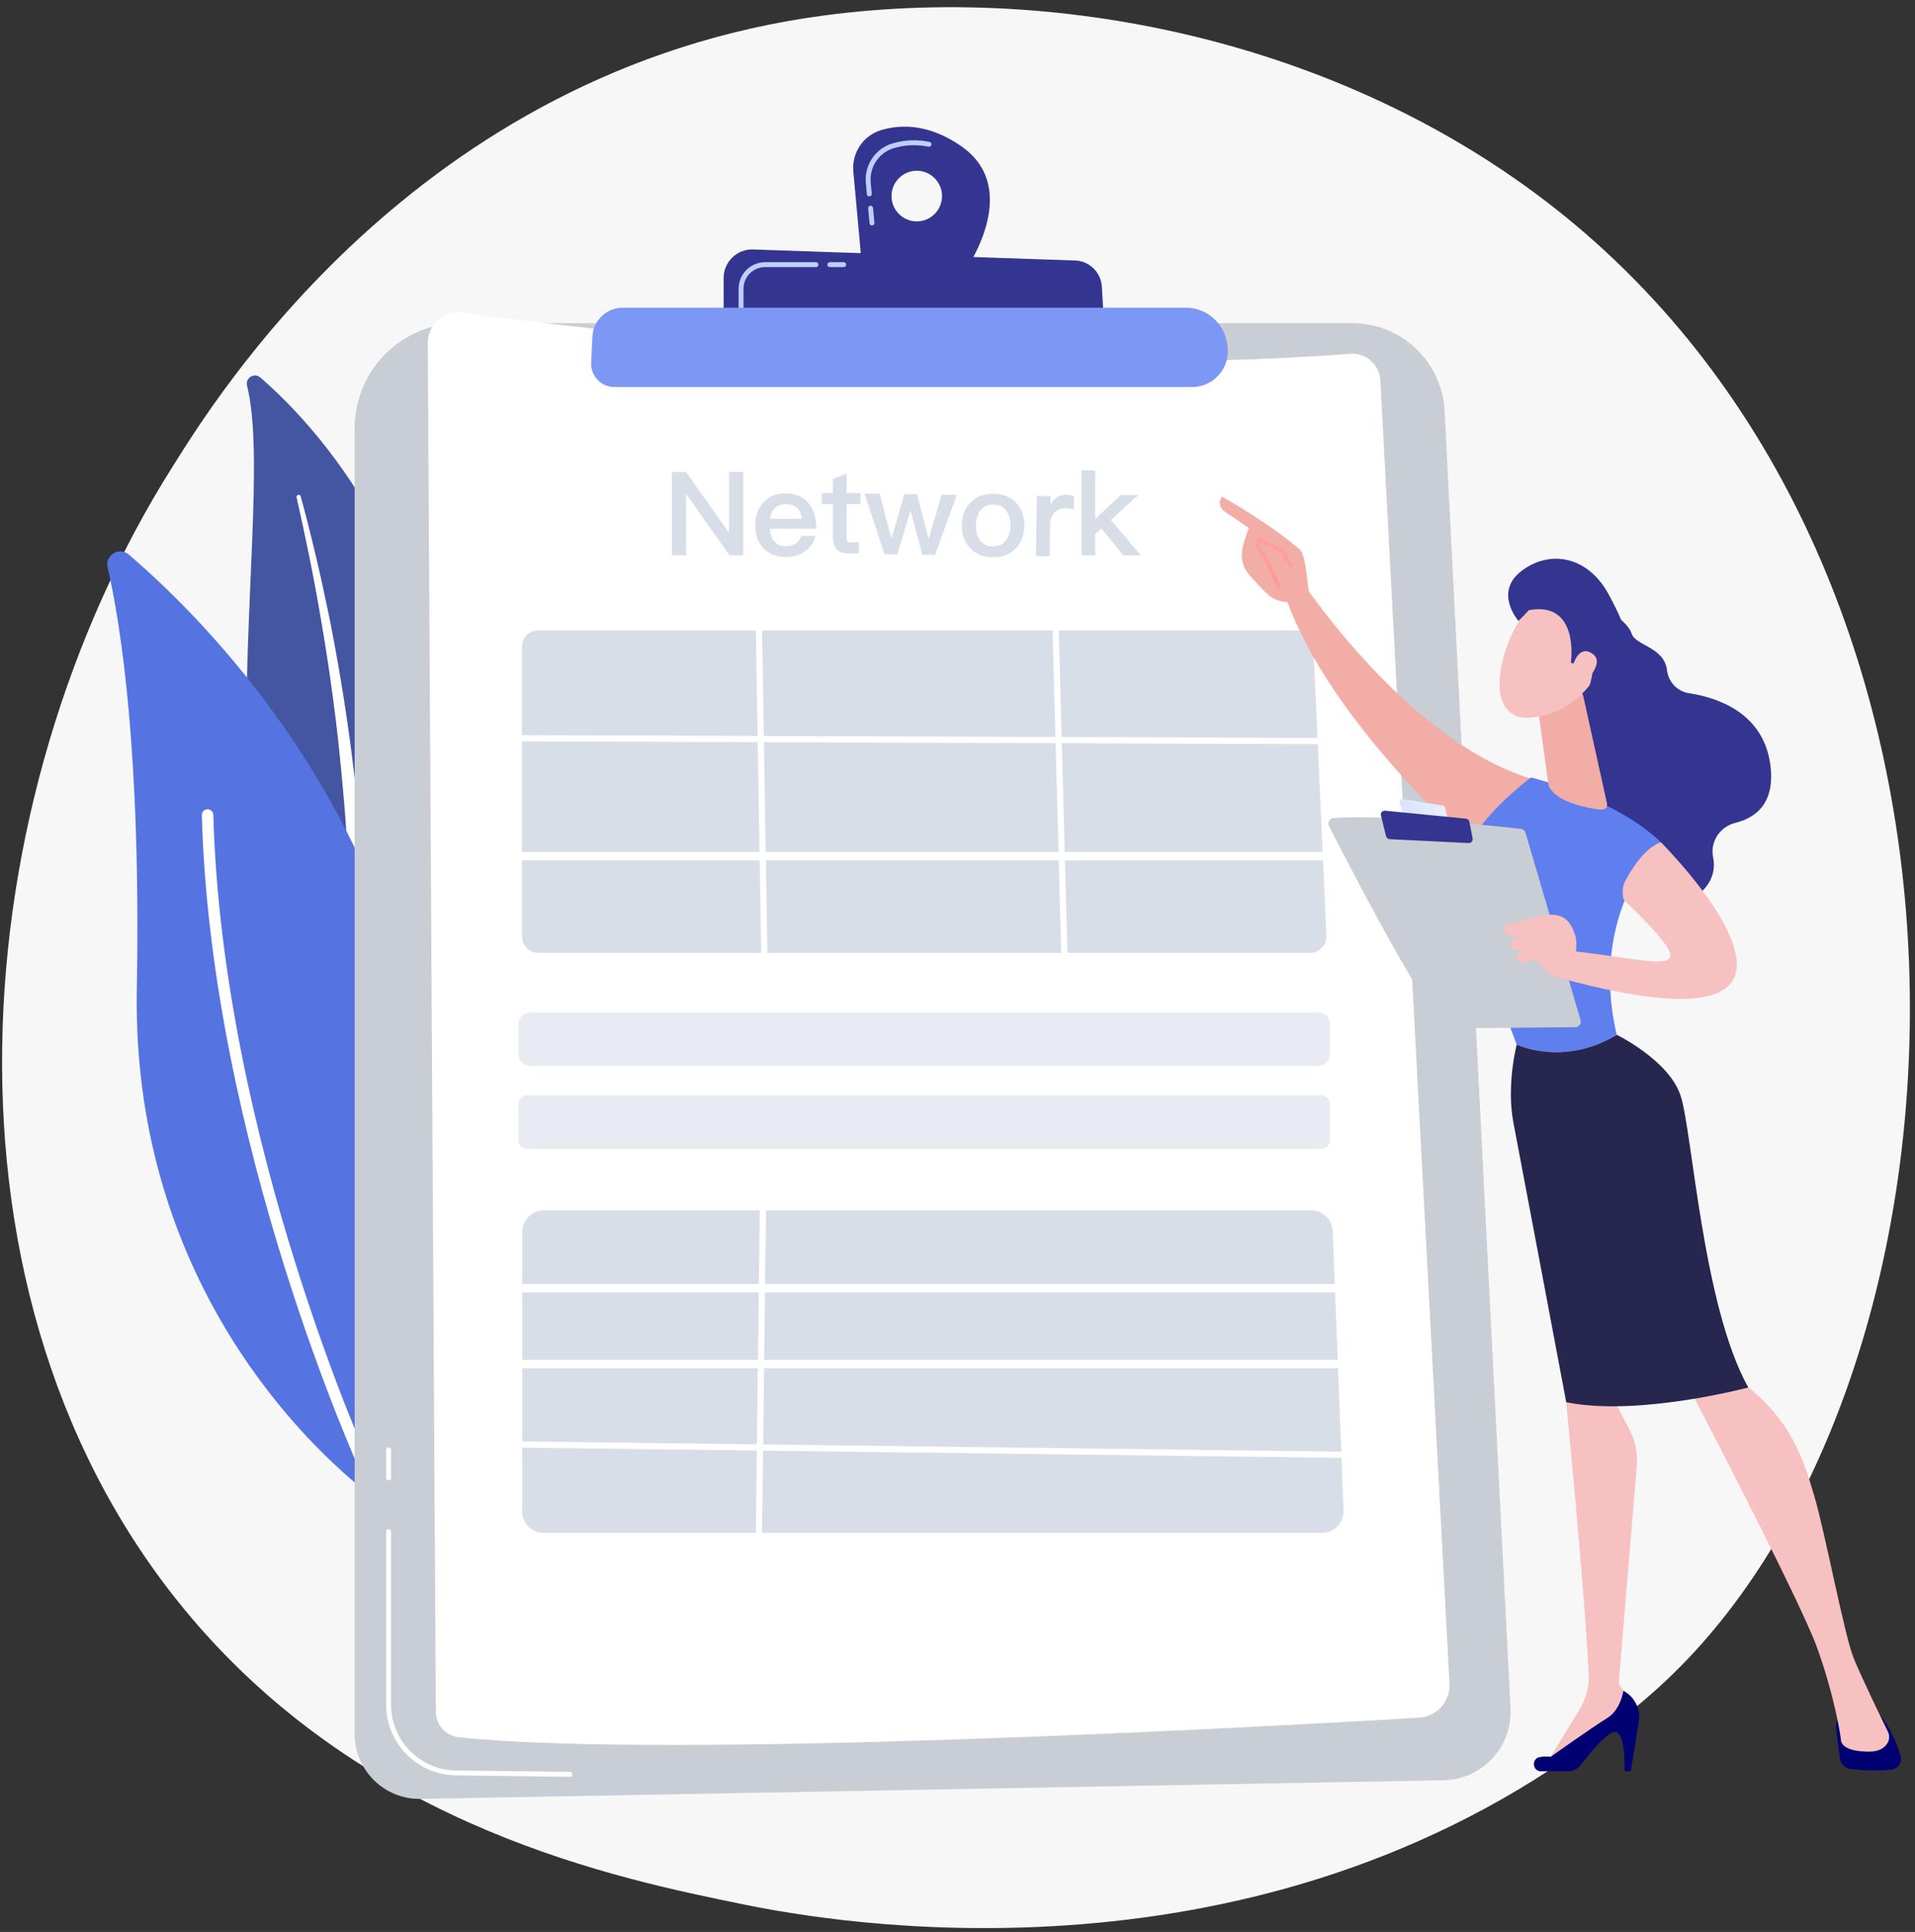 <?xml version="1.0" encoding="UTF-8"?>
<svg width="228px" height="230px" viewBox="0 0 228 230" version="1.1" xmlns="http://www.w3.org/2000/svg" xmlns:xlink="http://www.w3.org/1999/xlink">
    <rect x="0" y="0" width="228" height="230" fill="#333333" stroke="none"/>
    <title>编组 3</title>
    <defs>
        <linearGradient x1="80.802%" y1="-453.263%" x2="38.061%" y2="222.915%" id="linearGradient-1">
            <stop stop-color="#FEBBBA" offset="0%"></stop>
            <stop stop-color="#FF928E" offset="100%"></stop>
        </linearGradient>
        <linearGradient x1="-0.001%" y1="49.993%" x2="99.999%" y2="49.993%" id="linearGradient-2">
            <stop stop-color="#DAE3FE" offset="0%"></stop>
            <stop stop-color="#E9EFFD" offset="100%"></stop>
        </linearGradient>
    </defs>
    <g id="页面-1" stroke="none" stroke-width="1" fill="none" fill-rule="evenodd">
        <g id="配置设置（默认）" transform="translate(-627, -331)" fill-rule="nonzero">
            <g id="全量更新" transform="translate(541, 283)">
                <g id="编组-4" transform="translate(56, 48)">
                    <g id="编组-3" transform="translate(30, 0)">
                        <path d="M201.064,197.375 C196.399,202.296 191.986,205.469 188.499,207.976 C147.512,237.447 99.013,228.856 88.706,226.758 C73.485,223.661 44.064,217.672 22.793,192.606 C-9.388,154.682 -4.377,94.934 20.585,55.494 C25.151,48.28 49.269,8.238 98.29,1.817 C127.957,-2.069 162.54,5.769 187.583,26.794 C240.152,70.928 236.409,160.087 201.064,197.375 Z" id="路径" fill="#F7F7F8"></path>
                        <g id="Metaphor_illustration" transform="translate(10.633, 14.502)">
                            <g id="编组" transform="translate(0.367, 0.498)">
                                <g id="编组-2" transform="translate(30.613, 96.029) scale(-1, 1) translate(-30.613, -96.029) translate(0.665, 29.509)">
                                    <g id="编组" transform="translate(0.359, 0)">
                                        <path d="M41.788,1.403 C42.016,0.48 40.921,-0.189 40.206,0.432 C32.943,6.727 15.322,25.761 17.991,60.509 C21.34,104.106 11.691,119.532 0.119,128.69 C0.119,128.69 15.631,124.83 25.966,109.201 C51.342,70.829 37.735,17.811 41.788,1.403 Z" id="路径" fill="#4455A2"></path>
                                        <path d="M35.889,14.712 C34.806,19.501 33.817,24.309 33.004,29.146 C32.166,33.978 31.473,38.834 30.932,43.704 C30.409,48.577 29.977,53.458 29.751,58.35 C29.503,63.242 29.464,68.138 29.442,73.055 C29.393,77.968 29.371,82.918 28.846,87.881 C28.327,92.834 27.213,97.804 25.232,102.421 C24.737,103.572 24.219,104.718 23.639,105.822 C23.08,106.937 22.471,108.028 21.843,109.106 C20.576,111.259 19.166,113.33 17.61,115.286 C14.486,119.192 10.775,122.614 6.727,125.471 C6.301,125.771 5.714,125.667 5.416,125.237 C5.124,124.815 5.218,124.237 5.625,123.931 L5.628,123.929 C6.593,123.206 7.549,122.473 8.469,121.7 C8.935,121.32 9.383,120.921 9.839,120.53 C10.28,120.122 10.736,119.732 11.164,119.311 C12.902,117.656 14.523,115.881 16.006,113.993 C18.986,110.237 21.425,106.012 23.325,101.604 C24.251,99.389 25.014,97.108 25.599,94.777 C26.183,92.445 26.59,90.064 26.863,87.657 C27.409,82.842 27.471,77.943 27.555,73.03 C27.646,68.116 27.771,63.179 28.097,58.255 C28.253,55.793 28.453,53.334 28.697,50.879 C28.812,49.651 28.95,48.426 29.087,47.201 C29.234,45.977 29.389,44.754 29.554,43.532 C30.22,38.647 31.035,33.785 32,28.955 C32.988,24.13 34.103,19.333 35.4,14.588 C35.437,14.452 35.576,14.372 35.71,14.41 C35.841,14.446 35.919,14.58 35.889,14.712 Z" id="路径" fill="#FFFFFF"></path>
                                    </g>
                                    <g id="编组" transform="translate(19.55, 21.025)">
                                        <path d="M5.627,110.011 C6.164,111.673 8.232,112.25 9.575,111.125 C16.979,104.915 36.32,85.474 35.721,52.216 C35.215,24.132 37.623,8.856 39.199,1.996 C39.532,0.546 37.811,-0.485 36.677,0.485 C24.166,11.188 -13.815,49.763 5.627,110.011 Z" id="路径" fill="#5573E1"></path>
                                        <path d="M8.001,110.111 C8.037,110.137 8.075,110.159 8.116,110.177 C8.46,110.334 8.867,110.184 9.025,109.842 C9.203,109.454 26.913,70.592 27.982,31.51 C27.992,31.134 27.694,30.821 27.316,30.81 C26.937,30.8 26.623,31.097 26.612,31.473 C25.55,70.27 7.956,108.888 7.779,109.274 C7.64,109.575 7.74,109.925 8.001,110.111 Z" id="路径" fill="#FFFFFF"></path>
                                    </g>
                                </g>
                                <g transform="translate(30.999, 0)">
                                    <path d="M0.227,35.996 C0.227,29.077 5.823,23.469 12.725,23.469 L119.001,23.469 C124.865,23.469 129.699,28.075 129.998,33.944 L137.842,188.388 C138.076,192.981 134.468,196.855 129.881,196.939 L8.074,199.159 C3.764,199.236 0.227,195.755 0.227,191.434 L0.227,35.996 L0.227,35.996 Z" id="路径" fill="#C9CDD4"></path>
                                    <path d="M25.877,196.532 C25.876,196.532 25.874,196.532 25.873,196.532 L12.243,196.355 C7.686,196.296 3.978,192.531 3.978,187.963 L3.978,167.337 C3.978,167.176 4.109,167.045 4.269,167.045 C4.43,167.045 4.56,167.176 4.56,167.337 L4.56,187.963 C4.56,192.214 8.01,195.717 12.251,195.772 L25.88,195.949 C26.041,195.951 26.17,196.083 26.168,196.244 C26.165,196.404 26.036,196.532 25.877,196.532 Z" id="路径" fill="#FFFFFF"></path>
                                    <path d="M4.269,161.239 C4.109,161.239 3.979,161.109 3.979,160.948 L3.979,157.607 C3.979,157.446 4.109,157.316 4.269,157.316 C4.43,157.316 4.561,157.446 4.561,157.607 L4.561,160.948 C4.561,161.109 4.43,161.239 4.269,161.239 Z" id="路径" fill="#FFFFFF"></path>
                                    <g transform="translate(8.814, 22.086)">
                                        <path d="M0.121,3.761 C0.108,1.547 2.05,-0.166 4.238,0.132 C18.751,2.104 68.658,8.206 109.92,5.031 C111.802,4.886 113.435,6.315 113.535,8.204 L121.761,163.336 C121.874,165.463 120.253,167.282 118.132,167.408 C100.778,168.437 29.308,172.417 3.816,169.74 C2.265,169.578 1.087,168.268 1.078,166.705 L0.121,3.761 Z" id="路径" fill="#FFFFFF"></path>
                                        <path d="M106.1,89.825 L12.344,89.825 C11.552,89.825 10.909,89.181 10.909,88.386 L10.909,84.863 C10.909,84.069 11.551,83.425 12.344,83.425 L106.1,83.425 C106.892,83.425 107.535,84.069 107.535,84.863 L107.535,88.386 C107.535,89.181 106.893,89.825 106.1,89.825 Z" id="路径" fill="#D8DEE8" opacity="0.58"></path>
                                        <path d="M106.487,99.699 L11.957,99.699 C11.378,99.699 10.909,99.228 10.909,98.649 L10.909,94.349 C10.909,93.769 11.378,93.299 11.957,93.299 L106.487,93.299 C107.066,93.299 107.535,93.769 107.535,94.349 L107.535,98.649 C107.535,99.228 107.066,99.699 106.487,99.699 Z" id="路径" fill="#D8DEE8" opacity="0.58"></path>
                                        <path d="M108.371,156.077 L12.253,156.077 C11.555,156.077 10.989,155.51 10.989,154.811 L10.989,150.944 C10.989,150.245 11.555,149.678 12.253,149.678 L108.371,149.678 C109.069,149.678 109.634,150.245 109.634,150.944 L109.634,154.811 C109.634,155.51 109.069,156.077 108.371,156.077 Z" id="路径" fill="#FFFFFF" opacity="0.58"></path>
                                        <path d="M105.111,76.721 L13.226,76.721 C11.946,76.721 10.909,75.681 10.909,74.399 L10.909,39.913 C10.909,38.631 11.946,37.591 13.226,37.591 L103.554,37.591 C104.792,37.591 105.812,38.568 105.868,39.808 L107.426,74.294 C107.485,75.616 106.432,76.721 105.111,76.721 Z" id="路径" fill="#D8DEE8"></path>
                                        <path d="M105.165,77.089 L13.279,77.089 C11.799,77.089 10.595,75.882 10.595,74.399 L10.595,39.913 C10.595,38.43 11.799,37.223 13.279,37.223 L103.607,37.223 C105.045,37.223 106.223,38.351 106.288,39.791 L107.845,74.277 C107.879,75.018 107.616,75.721 107.105,76.257 C106.594,76.794 105.905,77.089 105.165,77.089 Z M13.279,37.959 C12.204,37.959 11.33,38.836 11.33,39.913 L11.33,74.399 C11.33,75.477 12.204,76.353 13.279,76.353 L105.165,76.353 C105.702,76.353 106.202,76.138 106.574,75.749 C106.945,75.36 107.136,74.849 107.112,74.311 L105.554,39.825 C105.507,38.779 104.652,37.959 103.607,37.959 L13.279,37.959 L13.279,37.959 Z" id="形状" fill="#FFFFFF"></path>
                                        <path d="M106.58,145.774 L13.927,145.774 C12.305,145.774 10.989,144.455 10.989,142.829 L10.989,109.59 C10.989,107.963 12.305,106.645 13.927,106.645 L105.294,106.645 C106.873,106.645 108.169,107.895 108.23,109.475 L109.516,142.715 C109.581,144.385 108.247,145.774 106.58,145.774 Z" id="路径" fill="#D8DEE8"></path>
                                        <path d="M106.58,146.142 L13.928,146.142 C12.105,146.142 10.622,144.656 10.622,142.829 L10.622,109.59 C10.622,107.763 12.105,106.276 13.928,106.276 L105.294,106.276 C107.077,106.276 108.529,107.675 108.598,109.461 L109.883,142.701 C109.918,143.609 109.591,144.47 108.962,145.126 C108.333,145.781 107.487,146.142 106.58,146.142 Z M13.928,107.012 C12.51,107.012 11.357,108.168 11.357,109.59 L11.357,142.829 C11.357,144.25 12.51,145.406 13.928,145.406 L106.58,145.406 C107.286,145.406 107.944,145.125 108.433,144.615 C108.922,144.105 109.176,143.436 109.149,142.729 L107.864,109.489 C107.81,108.1 106.681,107.012 105.294,107.012 L13.928,107.012 L13.928,107.012 Z" id="形状" fill="#FFFFFF"></path>
                                        <polygon id="矩形" fill="#FFFFFF" transform="translate(39.866, 57.166) rotate(-0.951) translate(-39.866, -57.166) " points="39.5 37.598 40.234 37.598 40.233 76.735 39.498 76.735"></polygon>
                                        <polygon id="矩形" fill="#FFFFFF" transform="translate(75.39, 57.148) rotate(-1.547) translate(-75.39, -57.148) " points="75.025 37.577 75.759 37.577 75.756 76.719 75.022 76.719"></polygon>
                                        <polygon id="矩形" fill="#FFFFFF" transform="translate(59.046, 50.969) rotate(-89.799) translate(-59.046, -50.969) " points="58.678 3.116 59.415 3.116 59.414 98.822 58.678 98.822"></polygon>
                                        <rect id="矩形" fill="#FFFFFF" x="11.201" y="64.34" width="95.704" height="1"></rect>
                                        <polygon id="矩形" fill="#FFFFFF" transform="translate(39.78, 126.226) rotate(-89.289) translate(-39.78, -126.226) " points="20.215 125.859 59.346 125.858 59.346 126.592 20.215 126.593"></polygon>
                                        <rect id="矩形" fill="#FFFFFF" x="11.201" y="115.784" width="97.407" height="1"></rect>
                                        <rect id="矩形" fill="#FFFFFF" x="11.201" y="124.805" width="97.65" height="1"></rect>
                                        <polygon id="矩形" fill="#FFFFFF" transform="translate(60.133, 135.499) rotate(-89.284) translate(-60.133, -135.499) " points="59.767 86.361 60.503 86.361 60.5 184.638 59.764 184.638"></polygon>
                                    </g>
                                    <path d="M72.455,2.412 C68.616,-0.266 65.278,-0.212 62.928,0.483 C60.784,1.117 59.395,3.191 59.599,5.422 L60.612,16.509 L72.671,17.581 C72.671,17.581 79.983,7.661 72.455,2.412 Z M67.152,11.356 C65.491,11.356 64.145,10.007 64.145,8.342 C64.145,6.677 65.491,5.328 67.152,5.328 C68.812,5.328 70.158,6.677 70.158,8.342 C70.158,10.007 68.812,11.356 67.152,11.356 Z" id="形状" fill="#343590"></path>
                                    <path d="M61.817,11.845 C61.668,11.845 61.541,11.731 61.527,11.579 L61.366,9.814 C61.351,9.654 61.469,9.512 61.629,9.497 C61.793,9.481 61.931,9.6 61.946,9.761 L62.107,11.526 C62.122,11.687 62.004,11.829 61.844,11.844 C61.835,11.844 61.826,11.845 61.817,11.845 Z M61.501,8.385 C61.352,8.385 61.225,8.271 61.211,8.119 L61.089,6.779 C60.894,4.654 62.228,2.675 64.261,2.074 C65.7,1.648 67.183,1.587 68.668,1.893 C68.825,1.925 68.926,2.079 68.894,2.237 C68.862,2.395 68.71,2.495 68.551,2.464 C67.16,2.179 65.772,2.235 64.425,2.634 C62.659,3.156 61.499,4.877 61.668,6.726 L61.791,8.067 C61.805,8.227 61.688,8.369 61.527,8.384 C61.518,8.384 61.51,8.385 61.501,8.385 Z" id="形状" fill="#BDD0FB"></path>
                                    <path d="M44.155,23.673 L44.155,18.099 C44.155,16.175 45.746,14.634 47.664,14.7 L86.005,16.016 C87.706,16.075 89.084,17.421 89.186,19.125 L89.506,24.48 L44.155,23.673 Z" id="路径" fill="#343590"></path>
                                    <path d="M58.451,16.8 L56.802,16.8 C56.642,16.8 56.511,16.669 56.511,16.508 C56.511,16.347 56.641,16.216 56.802,16.216 L58.451,16.216 C58.612,16.216 58.742,16.347 58.742,16.508 C58.742,16.669 58.612,16.8 58.451,16.8 Z" id="路径" fill="#BDD0FB"></path>
                                    <path d="M46.23,21.923 C46.07,21.923 45.939,21.793 45.939,21.631 L45.939,19.376 C45.939,17.634 47.353,16.217 49.092,16.217 L55.153,16.217 C55.314,16.217 55.444,16.347 55.444,16.509 C55.444,16.67 55.314,16.8 55.153,16.8 L49.092,16.8 C47.674,16.8 46.521,17.956 46.521,19.376 L46.521,21.631 C46.521,21.792 46.391,21.923 46.23,21.923 Z" id="路径" fill="#BDD0FB"></path>
                                    <path d="M28.533,25.081 C28.625,23.15 30.213,21.633 32.141,21.633 L99.187,21.631 C101.597,21.631 103.659,23.37 104.07,25.751 L104.126,26.08 C104.577,28.688 102.574,31.073 99.933,31.073 L31.148,31.073 C29.568,31.073 28.309,29.749 28.385,28.167 L28.533,25.081 Z" id="路径" fill="#7D97F4"></path>
                                </g>
                            </g>
                            <g id="编组-5" transform="translate(69.367, 41.498)" fill="#D8DEE8">
                                <polygon id="路径" points="1.677 0.194 6.737 7.348 6.794 7.348 6.794 0.194 8.485 0.194 8.485 10.112 6.851 10.112 1.734 2.861 1.677 2.861 1.677 10.112 -5.98513831e-14 10.112 -5.98513831e-14 0.194"></polygon>
                                <path d="M16.297,3.931 C16.885,4.653 17.186,5.667 17.186,6.959 L11.639,6.959 C11.696,7.625 11.882,8.139 12.198,8.487 C12.513,8.834 12.972,9.015 13.559,9.015 C14.061,9.015 14.462,8.904 14.778,8.681 C15.021,8.5 15.236,8.209 15.437,7.806 L17.071,7.806 C16.899,8.473 16.555,9.042 16.039,9.487 C15.38,10.029 14.563,10.306 13.574,10.306 C12.47,10.306 11.596,9.973 10.951,9.32 C10.263,8.64 9.919,7.709 9.919,6.515 C9.919,5.445 10.234,4.556 10.894,3.834 C11.524,3.098 12.399,2.737 13.502,2.737 C14.721,2.736 15.652,3.125 16.297,3.931 Z M12.269,4.473 C11.969,4.764 11.768,5.195 11.667,5.764 L15.48,5.764 C15.337,4.598 14.692,4.028 13.545,4.028 C13,4.028 12.585,4.167 12.269,4.473 Z" id="形状"></path>
                                <path d="M20.798,2.695 L22.446,2.695 L22.446,4.001 L20.798,4.001 L20.798,8.057 C20.798,8.223 20.826,8.349 20.913,8.446 C20.999,8.529 21.113,8.571 21.285,8.571 L22.26,8.571 L22.26,9.876 L21.013,9.876 C20.368,9.876 19.895,9.71 19.594,9.376 C19.307,9.071 19.164,8.64 19.164,8.057 L19.164,4.001 L17.831,4.001 L17.831,2.695 L19.164,2.695 L19.164,1.028 L20.798,0.376 L20.798,2.695 L20.798,2.695 Z" id="路径"></path>
                                <polygon id="路径" points="24.735 2.788 26.135 8.113 27.673 2.827 29.178 2.848 30.564 8.173 32.116 2.887 33.922 2.911 31.325 10.058 29.806 10.037 28.405 4.768 26.84 9.998 25.32 9.977 22.929 2.763"></polygon>
                                <path d="M40.989,3.881 C41.652,4.599 41.983,5.506 41.968,6.617 C41.952,7.714 41.595,8.612 40.926,9.298 C40.228,10.011 39.305,10.36 38.187,10.345 C37.055,10.329 36.157,9.956 35.48,9.225 C34.816,8.522 34.5,7.614 34.515,6.517 C34.531,5.406 34.874,4.508 35.572,3.809 C36.256,3.095 37.163,2.76 38.296,2.776 C39.413,2.79 40.311,3.15 40.989,3.881 Z M36.689,4.824 C36.368,5.264 36.202,5.845 36.192,6.54 C36.182,7.234 36.331,7.806 36.64,8.254 C37.005,8.773 37.517,9.044 38.205,9.053 C38.879,9.062 39.413,8.805 39.793,8.297 C40.115,7.842 40.295,7.275 40.305,6.595 C40.315,5.9 40.151,5.315 39.842,4.866 C39.477,4.334 38.95,4.077 38.277,4.067 C37.589,4.058 37.069,4.301 36.689,4.824 Z" id="形状"></path>
                                <path d="M47.881,3.085 L47.859,4.668 C47.488,4.552 47.144,4.506 46.8,4.501 C46.37,4.495 45.981,4.643 45.632,4.972 C45.226,5.341 45.032,5.825 45.024,6.436 L44.969,10.241 L43.35,10.22 L43.452,3.039 L45.072,3.061 L45.057,4.089 C45.263,3.73 45.496,3.456 45.771,3.265 C46.105,3.005 46.493,2.885 46.952,2.892 C47.31,2.896 47.625,2.956 47.881,3.085 Z" id="路径"></path>
                                <polygon id="路径" points="50.396 2.21313128e-14 50.396 5.778 53.435 2.931 55.542 2.931 52.26 5.903 55.829 10.112 53.736 10.112 51.142 6.917 50.396 7.598 50.396 10.112 48.762 10.112 48.762 6.2263573e-14 50.396 6.2263573e-14"></polygon>
                            </g>
                        </g>
                        <g id="编组" transform="translate(144.633, 59.49)">
                            <g transform="translate(0.367, -0.49)" id="路径">
                                <path d="M45.633,13.222 C45.633,13.222 48.71,14.73 49.276,16.463 C49.73,17.853 53.133,18.032 53.469,20.766 C53.642,22.177 54.679,23.307 56.074,23.523 C59.55,24.059 64.906,25.878 65.763,31.957 C66.417,36.597 64.069,38.356 61.605,38.965 C59.795,39.413 58.592,41.186 58.959,43.027 C59.31,44.792 58.786,46.834 55.75,48.448 C48.946,52.064 42.151,39.879 42.151,39.879 L40.759,18.602 L45.633,13.222 Z" fill="#343590"></path>
                                <path d="M8.611,8.178 C8.611,8.178 22.196,29.825 38.35,34.006 C38.35,34.006 35.202,43.038 32.773,44.072 C32.773,44.072 12.899,27.366 7.792,11.254 L8.611,8.178 Z" fill="#F3ADA7"></path>
                                <path d="M73.599,146.634 L74.039,150.281 C74.123,150.972 74.663,151.519 75.35,151.598 C76.511,151.732 78.373,151.869 80.195,151.675 C80.994,151.59 81.513,150.774 81.27,150.002 C80.826,148.594 80.013,146.481 78.842,145.238 L74.827,145.238 C74.084,145.238 73.509,145.892 73.599,146.634 Z" fill="#000073"></path>
                                <path d="M42.151,103.919 L41.474,107.935 C41.474,107.935 43.743,131.094 44.147,140.357 C44.21,141.81 43.837,143.245 43.081,144.483 L39.134,150.939 L49.163,144.977 L49.363,143.744 L47.721,141.47 L49.871,115.526 C49.998,114.002 49.686,112.473 48.972,111.123 L46.898,107.197 L42.151,103.919 Z" fill="#F6C1C0"></path>
                                <path d="M38.474,151.874 L41.674,151.874 C42.273,151.874 42.838,151.597 43.204,151.118 C44.201,149.812 46.269,147.264 47.257,147.198 C48.587,147.108 48.417,151.874 48.417,151.874 L49.163,151.874 L50.108,145.952 C50.346,144.462 49.61,142.986 48.282,142.288 C48.282,142.288 47.978,144.554 46.329,145.556 C44.679,146.559 39.617,150.149 39.617,150.149 C39.617,150.149 38.997,150.06 38.316,150.183 C37.307,150.367 37.448,151.874 38.474,151.874 Z" fill="#000073"></path>
                                <path d="M55.888,105.826 C55.888,105.826 69.183,131.234 71.296,137.035 C73.41,142.836 74.15,147.675 74.178,148.133 C74.223,148.849 75.107,149.536 77.543,149.536 C78.801,149.536 79.417,149.028 79.718,148.536 C79.976,148.117 79.989,147.592 79.772,147.15 C79.003,145.582 76.563,140.571 75.659,138.298 C74.58,135.585 72.258,123.288 70.985,119.012 C69.712,114.737 68.273,110.099 62.729,105.826 C62.729,105.826 58.923,102.071 55.888,105.826 Z" fill="#F6C1C0"></path>
                                <path d="M47.489,64.195 C44.059,49.554 52.748,41.274 52.748,41.274 C47.266,35.973 37.278,33.56 37.278,33.56 C37.278,33.56 27.747,40.58 28.877,46.075 C29.54,49.295 35.577,65.364 35.577,65.364 C35.577,65.364 41.159,68.025 47.489,64.195 Z" fill="#607FEE"></path>
                                <path d="M55.093,71.443 C53.697,67.207 47.489,64.195 47.489,64.195 C41.159,68.025 35.577,65.364 35.577,65.364 C35.577,65.364 34.325,70.185 35.189,74.664 C36.053,79.144 41.474,107.935 41.474,107.935 C50.015,109.678 63.151,106.181 63.151,106.181 C57.71,96.45 56.489,75.679 55.093,71.443 Z" fill="#26264F"></path>
                                <path d="M43.508,23.886 L46.296,36.503 C46.563,37.615 45.558,37.433 44.442,37.221 C42.616,36.874 40.262,36.16 39.475,34.728 C39.395,34.582 39.355,34.417 39.332,34.252 L38.134,25.503 C38.039,24.808 38.412,24.135 39.047,23.851 L41.359,22.818 C42.249,22.421 43.279,22.932 43.508,23.886 Z" fill="#F3ADA7"></path>
                                <path d="M52.748,41.274 C52.748,41.274 79.66,68.114 40.63,57.4 C40.63,57.4 40.185,54.007 40.766,54.066 C53.423,55.338 58.716,58.257 48.428,48.206 C48.064,47.851 48.177,46.51 48.41,46.057 C49.123,44.678 50.752,41.94 52.748,41.274 Z" fill="#F6C1C0"></path>
                                <g transform="translate(33.341, 7.491)">
                                    <path d="M4.826,4.892 C4.826,4.892 1.858,6.916 0.582,12.072 C-0.693,17.227 1.38,19.076 3.504,18.963 C5.629,18.849 8.71,18.188 11.379,14.489 C14.049,10.791 8.716,2.418 4.826,4.892 Z" fill="#F6C1C0"></path>
                                    <path d="M8.688,12.41 C8.688,12.41 9.775,5.023 3.688,6.152 L2.457,7.444 C2.457,7.444 -0.523,4.063 2.775,1.507 C6.072,-1.048 10.648,-0.394 13.18,4.258 C15.711,8.911 16.63,12.18 14.508,15.071 C12.386,17.962 10.79,15.483 10.79,15.483 C10.79,15.483 11.763,12.981 10.956,11.907 C10.148,10.833 9.107,12.531 9.107,12.531 L8.688,12.41 Z" fill="#343590"></path>
                                    <path d="M8.628,13.939 C8.628,13.939 9.166,10.139 11.092,11.225 C13.019,12.311 10.398,14.775 9.347,15.614 L8.628,13.939 Z" fill="#F6C1C0"></path>
                                </g>
                                <g>
                                    <path d="M8.704,12.635 C8.663,13.081 10.312,13.39 10.836,11.486 C10.692,10.66 10.436,7.04 9.807,6.478 C6.457,3.483 0.483,0.115 0.483,0.115 C-0.185,1.142 0.691,1.819 0.691,1.819 L3.673,3.846 C3.362,4.884 2.908,5.802 2.857,6.987 C2.818,7.885 3.147,8.763 3.738,9.444 C4.332,10.127 5.131,11.009 5.851,11.679 C7.214,12.946 8.704,12.635 8.704,12.635 Z" fill="#F3ADA7"></path>
                                    <path d="M7.085,11.159 L7.54,10.97 C7.48,10.822 6.049,7.318 5.357,6.59 C5.094,6.313 4.967,6.076 4.978,5.885 C4.984,5.782 5.035,5.68 5.131,5.576 L7.544,6.876 L8.61,8.557 L9.025,8.29 L7.891,6.499 L5.064,4.977 L4.937,5.081 C4.651,5.317 4.503,5.57 4.486,5.855 C4.465,6.195 4.633,6.547 5,6.933 C5.521,7.482 6.682,10.17 7.085,11.159 Z" fill="url(#linearGradient-1)"></path>
                                </g>
                            </g>
                            <g transform="translate(13.367, 35.51)" id="路径">
                                <path d="M30.187,26.453 L23.627,4.144 C23.552,3.891 23.33,3.706 23.062,3.676 C21.873,3.541 18.429,3.162 14.452,2.834 C9.662,2.439 4.1,2.12 0.776,2.392 C0.303,2.43 0.018,2.917 0.228,3.331 C2.118,7.055 9.893,22.202 13.787,27.164 C13.916,27.329 14.115,27.425 14.328,27.423 L29.549,27.285 C29.992,27.281 30.309,26.867 30.187,26.453 Z" fill="#C9CDD4"></path>
                                <path d="M13.772,0.9 L9.016,0.128 C8.763,0.087 8.555,0.323 8.636,0.56 L9.106,1.95 C9.147,2.07 9.256,2.158 9.385,2.175 L13.962,2.77 C14.199,2.801 14.394,2.592 14.34,2.365 L14.049,1.152 C14.017,1.021 13.908,0.922 13.772,0.9 Z" fill="url(#linearGradient-2)"></path>
                                <path d="M17.334,4.821 L16.942,2.833 C16.902,2.634 16.733,2.483 16.526,2.463 L6.919,1.513 C6.596,1.481 6.337,1.77 6.413,2.078 L7.024,4.554 C7.072,4.752 7.249,4.896 7.459,4.906 L16.846,5.366 C17.152,5.381 17.391,5.113 17.334,4.821 Z" fill="#343590"></path>
                                <path d="M29.05,21.507 C29.05,21.507 29.964,17.848 29.595,16.549 C29.227,15.251 28.512,13.582 26.132,13.953 C23.751,14.324 20.943,15.301 20.943,15.301 C20.943,15.301 21.085,16.992 22.894,16.446 L21.772,17.291 C21.772,17.291 21.932,18.645 23.461,17.922 L22.417,19.043 C22.417,19.043 23.074,20.155 24.198,19.442 C25.322,18.729 25.861,21.947 29.05,21.507 Z" fill="#F6C1C0"></path>
                            </g>
                        </g>
                    </g>
                </g>
            </g>
        </g>
    </g>
</svg>